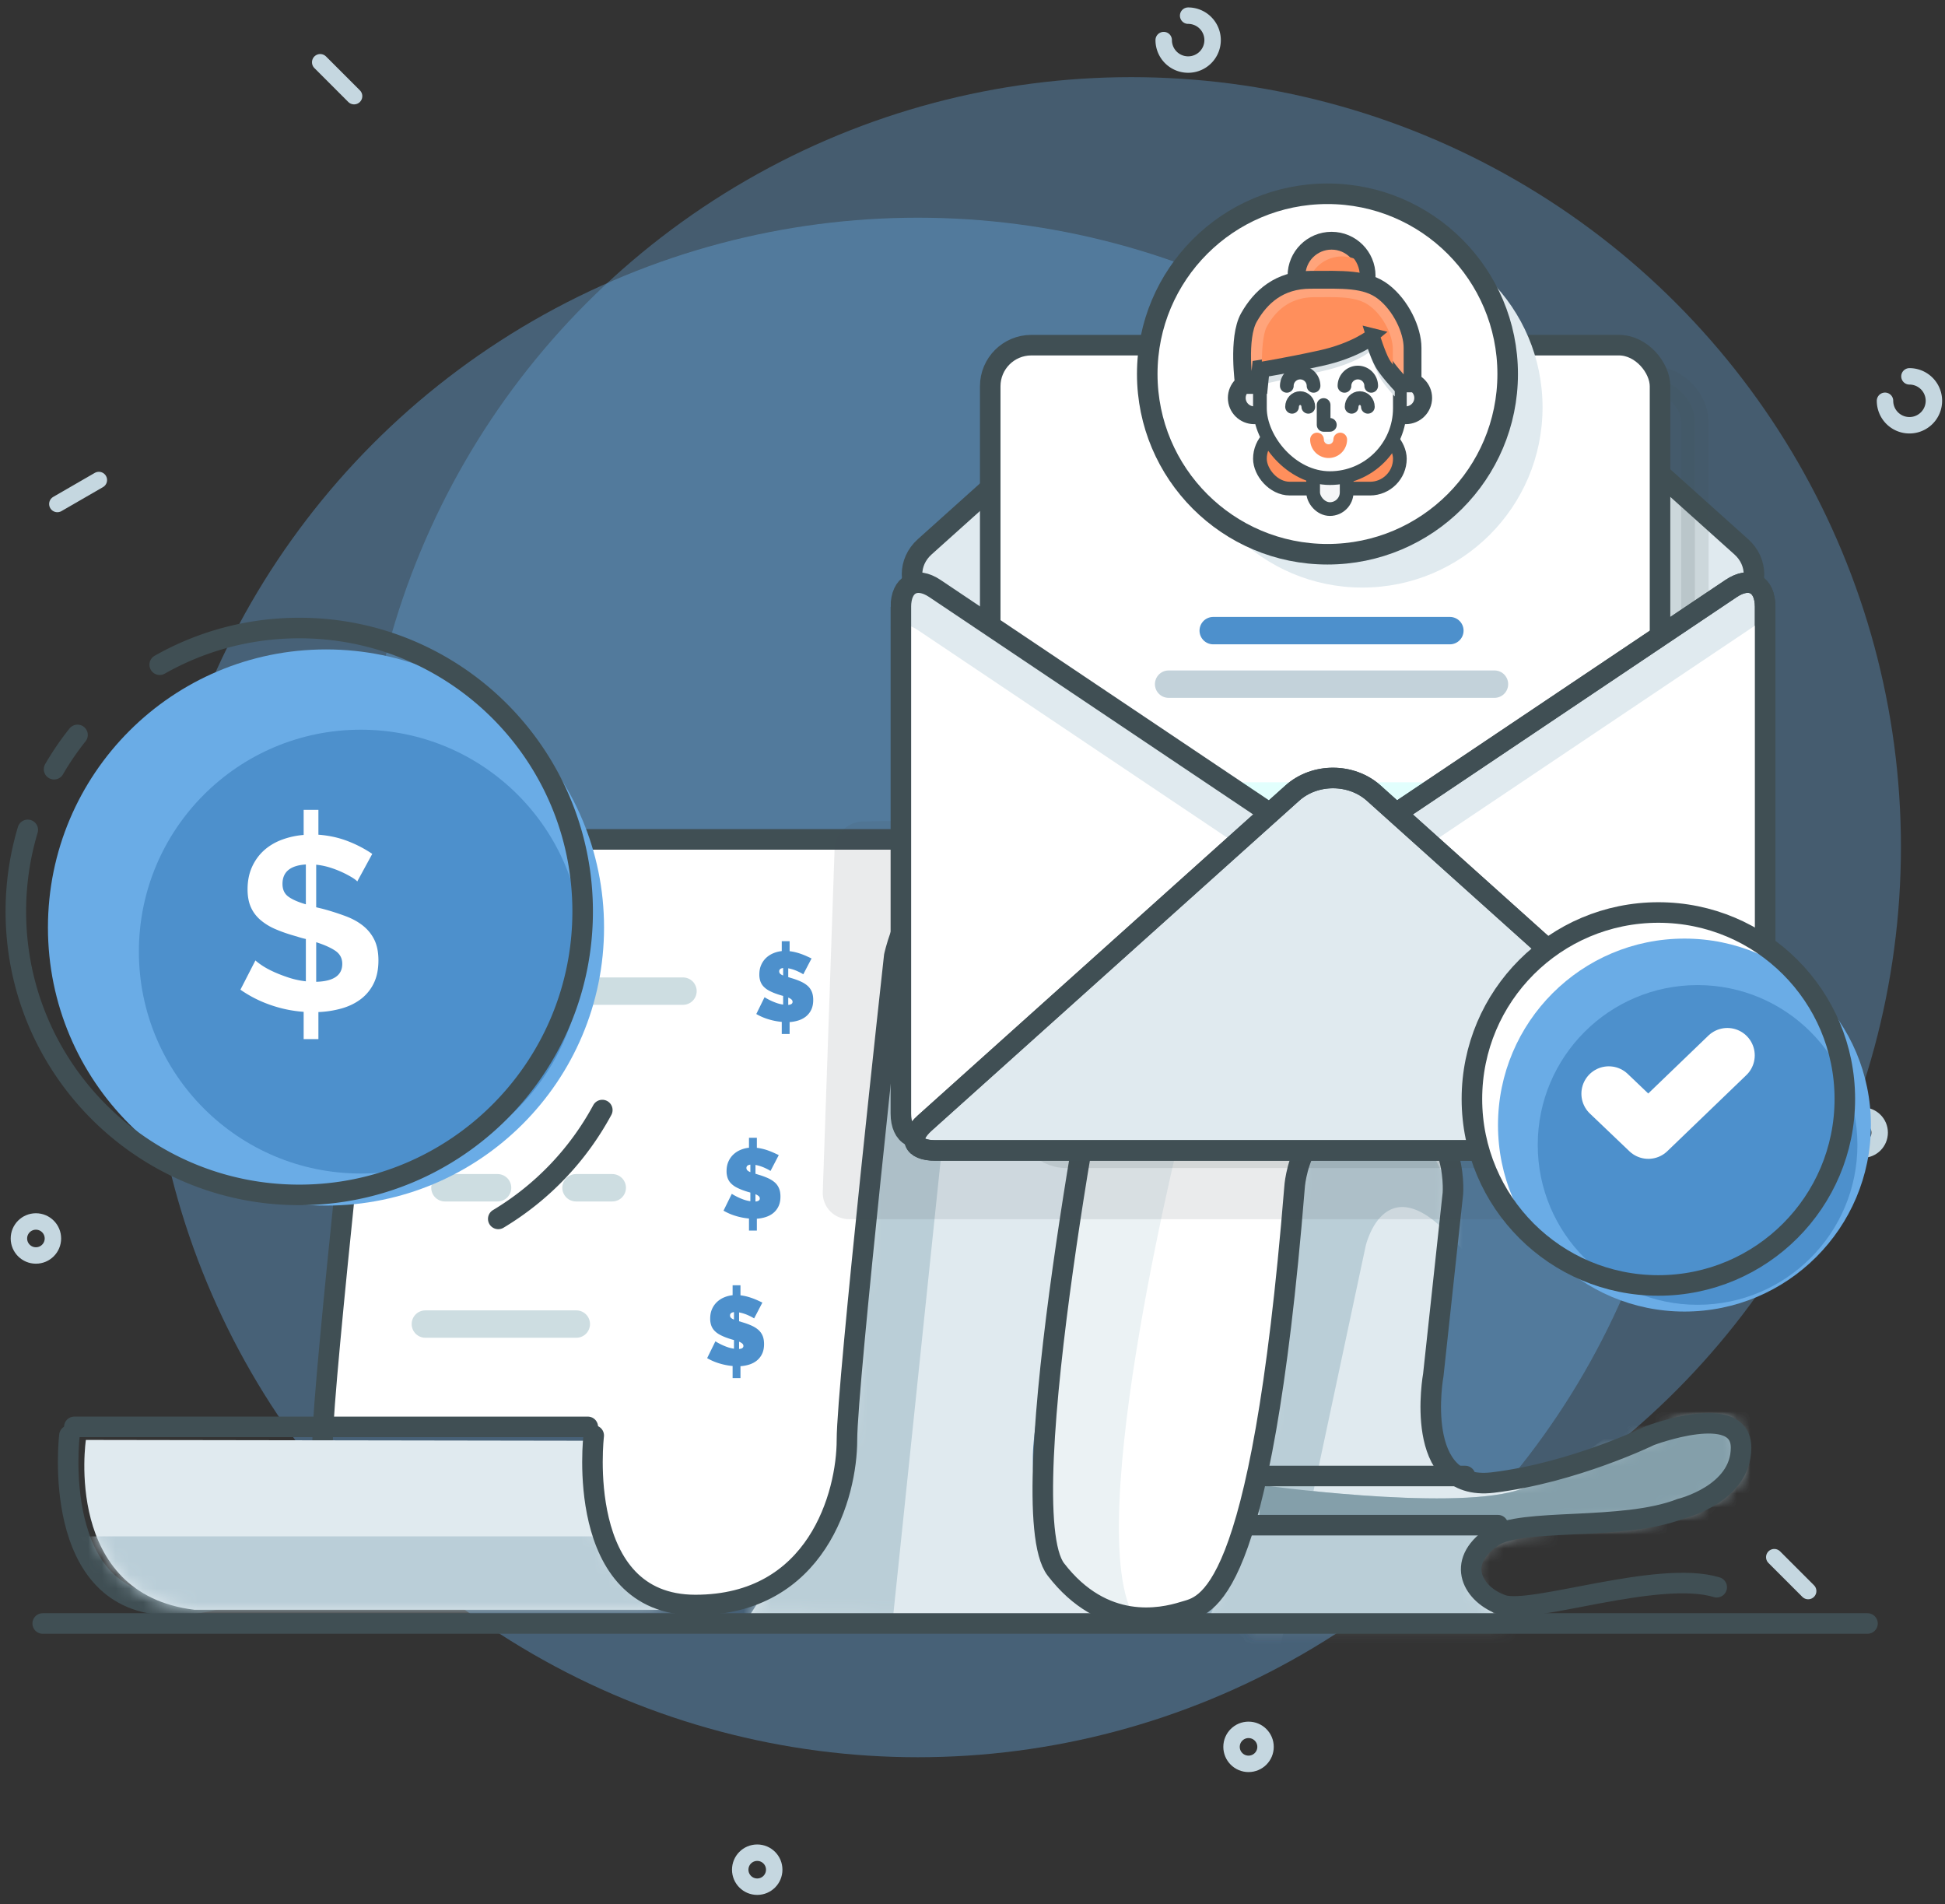 <svg xmlns="http://www.w3.org/2000/svg" xmlns:xlink="http://www.w3.org/1999/xlink" width="142" height="139" viewBox="0 0 142 139"><rect x="0" y="0" width="142" height="139" fill="#333333" stroke="none"/><title>payment copy 2</title><defs><path d="M22.6 38.094l-21.775-.07s4.356-9.767 5.083-21.37C6.634 5.051 8.162.064 12.627.064c4.464 0 6.173 3.51 6.173 5.02 0 1.51-1.594 18.618-1.594 18.618s.091 5.004 5.19 4.162c5.1-.842 13.843-4.637 13.843-4.637s3.619-1.538 3.619 2.71-10.357 4.77-10.357 4.77l-6.217.579s-3.231 1.093-3.231 2.804c0 1.712 2.546 4.004 2.546 4.004z" id="a"/><path d="M.918 57.76l25.731.413s-5.72-5.68-4.967-13.174c.753-7.494 4.956-29.944 4.956-29.944S30.92 6.736 25.2 2.391c-5.722-4.346-11.503 2.206-11.503 2.206s-2 2.289-2.683 8.123c-.682 5.835-3.144 34.177-3.144 34.177L.918 57.759z" id="c"/><path d="M.328.656S-1.36 11.89 8.251 13.053h36.433s-7.991.172-7.991-12.34L.328.656z" id="e"/></defs><g fill="none" fill-rule="evenodd"><g transform="translate(10.812 5.335)" fill="#6aace6"><circle opacity=".383" cx="56.192" cy="66.749" r="56.192"/><ellipse opacity=".336" cx="71.779" cy="56.488" rx="56.192" ry="56.192"/></g><g transform="translate(1.38 1.123)" stroke="#C5D7E0" stroke-width="1.2" stroke-linecap="round"><path d="M24.471 5.896l-2.474-2.474m108.633 111.6l-2.475-2.474M2.807 35.668l3.03-1.75M9.39 68.581l3.03-1.75" fill="#DAE2E6"/><path d="M136.24 28.135a1.785 1.785 0 1 0 1.785-1.785M83.579 1.804A1.785 1.785 0 1 0 85.364.02" stroke-linejoin="round"/><ellipse stroke-linejoin="round" cx="134.61" cy="81.557" rx="1.241" ry="1.241"/><circle stroke-linejoin="round" cx="53.903" cy="135.362" r="1.241"/><ellipse stroke-linejoin="round" cx="1.242" cy="89.284" rx="1.241" ry="1.241"/><ellipse stroke-linejoin="round" cx="89.773" cy="126.395" rx="1.241" ry="1.241"/><ellipse stroke-linejoin="round" cx="67.354" cy="45.687" rx="1.241" ry="1.241"/></g><g transform="translate(87.283 80.534)"><mask id="b" fill="#fff"><use xlink:href="#a"/></mask><use fill="#E0EAEF" xlink:href="#a"/><path d="M6.173 39.756l6.25-29.343s1.46-6.382 6.818 0c5.357 6.382-6.296-15.087-6.296-15.087L1.583 2.646l-3.464 27.85-1.97 7.627 10.024 1.633z" fill="#BACED7" mask="url(#b)"/><path d="M4.663 27.858s13.717 1.906 18.738.426c5.02-1.479 15.36-11.465 15.36-11.465l8.123 11.4-2.125 12.673-33.56 4.826-12.807-2.663 6.271-15.197z" fill="#BACED7" mask="url(#b)"/><path d="M4.663 27.858s13.717 1.906 18.738.426c5.02-1.479 15.36-11.465 15.36-11.465l8.123 11.4-2.125 12.673-17.542-9.623H4.663v-3.41z" fill="#849FAA" mask="url(#b)"/></g><g transform="translate(53.79 60.199)"><mask id="d" fill="#fff"><use xlink:href="#c"/></mask><use fill="#E0EAEF" xlink:href="#c"/><path d="M11.263 59.236l4.294-41.17s1.13-10.505 11.663-2.547c10.533 7.957-9.862-25.262-9.862-25.262L6.174.138l-4.415 55.25-3.558 2.77 1.727 4.387 11.335-3.31z" fill="#BACED7" mask="url(#d)"/></g><path fill="#FFF" d="M23.884 103.605l3.3-34.438 2.018-4.845 4.322-2.728 3.75-.441H70.48l-3.368 4.103-1.522 3.708-4.266 37.423-.254 2.772-1.805 4.378-2.743 2.46-3.42.76-3.126.227-3.425-1.026-1.883-2.685-1.496-5.037v-3.94z"/><path d="M5.068 104.79s-1.48 12.374 7.42 12.374 11.068-8.068 11.068-12.059c0-3.99 3.452-35.311 3.452-35.311s1.098-8.52 10.154-8.52h36.239" stroke="#404F54" stroke-width="1.5" stroke-linecap="round"/><g transform="translate(5.942 104.458)"><mask id="f" fill="#fff"><use xlink:href="#e"/></mask><use fill="#E0EAEF" xlink:href="#e"/><path fill="#BACED8" mask="url(#f)" d="M-3.589 7.697H56.22v11.962H-3.589z"/></g><path d="M106.968 107.747H92.463m16.897 3.589H91.268" stroke="#404F54" stroke-width="1.5" stroke-linecap="round"/><path d="M34.058 72.351h15.805" stroke="#CDDDE1" stroke-width="2" stroke-linecap="round"/><path d="M58.646 71.122a2.92 2.92 0 0 0-.344-.186 2.95 2.95 0 0 0-.754-.251v.646c.043.01.088.022.136.04.048.016.098.031.151.046.234.071.446.15.635.237.19.086.35.187.485.305.134.117.236.26.308.427.072.167.108.37.108.61 0 .282-.05.522-.147.721a1.404 1.404 0 0 1-.388.488c-.16.127-.343.223-.549.287a2.714 2.714 0 0 1-.639.119v.868h-.574v-.883a4.706 4.706 0 0 1-.983-.194 4.062 4.062 0 0 1-.876-.38l.603-1.227a4.433 4.433 0 0 0 .851.412c.165.06.333.102.506.126v-.632a5.263 5.263 0 0 1-.445-.136 3.754 3.754 0 0 1-.582-.248 1.577 1.577 0 0 1-.402-.301 1.077 1.077 0 0 1-.233-.384 1.496 1.496 0 0 1-.075-.495c0-.259.043-.487.13-.686a1.58 1.58 0 0 1 .35-.513 1.73 1.73 0 0 1 .521-.344 2.16 2.16 0 0 1 .635-.165v-.725h.574v.732c.158.019.311.048.46.086.148.038.29.083.427.133.136.05.264.103.384.158.12.055.23.106.33.154l-.603 1.155zm-.782 2.01a.228.228 0 0 0-.086-.176.796.796 0 0 0-.23-.133v.532a.467.467 0 0 0 .244-.072.184.184 0 0 0 .072-.15zm-.976-2.225c0 .072.024.13.071.176a.68.68 0 0 0 .216.126v-.546c-.192.024-.287.105-.287.244zm-.634 14.57a2.92 2.92 0 0 0-.345-.187 2.95 2.95 0 0 0-.753-.251v.646c.043.01.088.023.136.04.048.016.098.032.15.046.235.072.447.15.636.237.189.086.35.188.484.305.134.117.237.26.309.427.072.167.108.37.108.61 0 .282-.05.523-.148.721a1.404 1.404 0 0 1-.387.488c-.16.127-.343.223-.55.287a2.714 2.714 0 0 1-.638.119v.868h-.574v-.883a4.706 4.706 0 0 1-.983-.193 4.062 4.062 0 0 1-.876-.38l.603-1.228a4.543 4.543 0 0 0 .85.413c.165.06.334.101.506.125v-.631a5.263 5.263 0 0 1-.445-.137 3.754 3.754 0 0 1-.581-.247 1.577 1.577 0 0 1-.402-.302 1.077 1.077 0 0 1-.233-.384 1.496 1.496 0 0 1-.076-.495c0-.258.044-.487.13-.685a1.58 1.58 0 0 1 .351-.514 1.73 1.73 0 0 1 .52-.344 2.16 2.16 0 0 1 .636-.165v-.725h.574v.732a3.776 3.776 0 0 1 .886.219c.137.05.265.103.384.158.12.055.23.106.33.154l-.602 1.156zm-.783 2.01a.228.228 0 0 0-.086-.177.796.796 0 0 0-.23-.132v.53a.463.463 0 0 0 .245-.071.184.184 0 0 0 .071-.15zm-.976-2.226c0 .072.024.13.072.176a.68.68 0 0 0 .215.126v-.546c-.191.024-.287.106-.287.244zm.562 10.981a2.92 2.92 0 0 0-.344-.186 2.95 2.95 0 0 0-.754-.251v.646c.043.01.089.022.137.039.048.017.098.032.15.047.235.071.447.15.636.236.189.087.35.188.484.306.134.117.237.26.309.427.071.167.107.37.107.61 0 .282-.049.522-.147.72a1.404 1.404 0 0 1-.387.489c-.16.127-.344.222-.55.287a2.714 2.714 0 0 1-.638.118v.869h-.574v-.883a4.706 4.706 0 0 1-.984-.194 4.062 4.062 0 0 1-.875-.38l.603-1.227a4.414 4.414 0 0 0 .85.412c.165.06.334.102.506.126v-.632a5.263 5.263 0 0 1-.445-.136 3.754 3.754 0 0 1-.581-.248 1.577 1.577 0 0 1-.402-.301 1.077 1.077 0 0 1-.233-.384 1.496 1.496 0 0 1-.076-.495c0-.259.043-.487.13-.686a1.58 1.58 0 0 1 .351-.513 1.73 1.73 0 0 1 .52-.344 2.16 2.16 0 0 1 .636-.165v-.725h.574v.732c.158.019.31.048.46.086a5.008 5.008 0 0 1 .81.291c.12.055.23.106.33.154l-.603 1.155zm-.782 2.01a.228.228 0 0 0-.086-.176.796.796 0 0 0-.23-.133v.531c.115-.01.197-.033.244-.071a.184.184 0 0 0 .072-.151zm-.976-2.225c0 .072.024.13.072.176a.68.68 0 0 0 .215.125v-.545c-.191.024-.287.105-.287.244z" fill="#4d90cc"/><path d="M32.483 86.705h3.844m5.726 0H44.7m-13.645 9.95h11.02" stroke="#CDDDE1" stroke-width="2" stroke-linecap="round"/><path fill="#FFF" d="M79.69 80.828h17.873l-2.835 4.387-1.742 13.832-1.865 10.775-2.228 6.864-2.289.826-5.32.407-3.472-2.531-1.75-5.271.788-10.184z"/><path d="M79.69 80.828l6.914.178s-7.866 30.846-3.698 37.188l-5.094-2.806-1.75-5.271.788-10.184 2.84-19.105z" fill="#EBF2F4"/><path d="M43.346 104.79s-1.48 12.374 7.42 12.374 11.068-8.068 11.068-12.059c0-3.99 3.452-35.311 3.452-35.311s2.193-10.385 10.6-8.175c8.405 2.21 4.818 12.482 4.818 12.482s-7.085 35.963-3.615 40.469c3.47 4.505 7.69 3.592 9.299 3.093 1.608-.499 5.652-.499 8.12-30.944 0 0 .286-6.04 6.175-6.04s5.391 6.43 5.391 6.43l-1.431 13.257s-1.563 8.564 4.341 7.858c5.904-.707 11.494-3.434 11.494-3.434s6.633-2.512 6.633.89-4.416 4.46-4.416 4.46c-4.217 1.65-11.637.635-13.71 2.04-2.818 1.909-1.407 4.263.708 4.984 2.116.721 11.377-2.595 15.641-1.298" stroke="#404F54" stroke-width="1.5" stroke-linecap="round"/><path d="M5.427 104.159h37.486" stroke="#404F54" stroke-width="1.5" stroke-linecap="round" fill="#404F54"/><path d="M100.314 80.534H80.51M3.118 118.513h133.224" stroke="#404F54" stroke-width="1.5" stroke-linecap="round"/><g transform="translate(1.157 45.845)"><ellipse fill="#6aace6" cx="22.643" cy="21.862" rx="20.3" ry="20.3"/><ellipse fill="#4d90cc" cx="25.182" cy="23.621" rx="16.199" ry="16.199"/><path d="M4.502 7.804a20.735 20.735 0 0 0-1.711 2.502M.87 14.736A20.692 20.692 0 0 0 0 20.691c0 11.427 9.264 20.69 20.69 20.69 11.428 0 20.691-9.263 20.691-20.69C41.381 9.264 32.118 0 20.691 0c-3.704 0-7.18.973-10.188 2.678" stroke="#404F54" stroke-width="1.5" stroke-linecap="round"/><path d="M24.926 18.5c-.071-.085-.206-.186-.404-.306a7.396 7.396 0 0 0-1.589-.71 5.081 5.081 0 0 0-1.006-.206v3.107l.45.107a18.44 18.44 0 0 1 1.696.54c.51.19.94.43 1.293.717.354.288.626.632.818 1.033.191.401.287.895.287 1.482 0 .658-.117 1.22-.35 1.688a3.19 3.19 0 0 1-.952 1.149c-.401.3-.868.524-1.4.673a7.288 7.288 0 0 1-1.68.26v1.976h-1.077v-1.993a9.317 9.317 0 0 1-2.452-.512 8.876 8.876 0 0 1-2.164-1.104l1.096-2.137c.096.095.26.221.494.377.233.155.515.308.844.458.329.15.694.29 1.095.422.401.131.817.221 1.248.269v-3.089a6.373 6.373 0 0 1-.646-.18c-.61-.167-1.14-.35-1.59-.547a4.178 4.178 0 0 1-1.122-.7c-.3-.27-.524-.581-.673-.934-.15-.353-.225-.775-.225-1.266 0-.599.105-1.135.314-1.608.21-.472.497-.876.862-1.212.366-.335.8-.598 1.302-.79a5.891 5.891 0 0 1 1.617-.359v-1.832h1.077v1.814c.79.06 1.518.222 2.182.485a8.74 8.74 0 0 1 1.75.916l-1.095 2.011zm-1.095 6.015c0-.407-.168-.724-.503-.952-.335-.227-.802-.437-1.4-.628v2.89c1.269-.035 1.903-.472 1.903-1.31zm-4.364-5.836c0 .407.14.715.422.924.282.21.71.399 1.284.566V17.26c-1.137.072-1.706.545-1.706 1.419z" fill="#FFF"/><path d="M35.22 43.133a20.79 20.79 0 0 0 7.595-7.945" stroke="#404F54" stroke-width="1.5" stroke-linecap="round"/></g><path d="M60.931 61.993a2.126 2.126 0 0 1 2.064-2.028l53.01-.93A1.956 1.956 0 0 1 118 60.992v26.016A1.99 1.99 0 0 1 116.004 89H61.996c-1.102 0-1.965-.9-1.927-1.993l.862-25.014z" fill="#404F54" opacity=".113"/><g transform="translate(65.912 13.402)"><path d="M1.598 30.513c-1.23-1.104-1.233-2.89 0-3.998L29.181 1.76c1.23-1.104 3.22-1.107 4.454 0l27.582 24.755c1.23 1.104 1.234 2.891 0 3.998l-29.81 26.755L1.599 30.513z" stroke="#404F54" stroke-width="1.5" stroke-linecap="round" fill="#E0EAEF"/><rect stroke="#404F54" stroke-width="2" stroke-linecap="round" fill="#404F54" opacity=".128" x="8.926" y="14.338" width="48.901" height="56.526" rx="3"/><rect stroke="#404F54" stroke-width="1.5" stroke-linecap="round" fill="#FFF" x="6.382" y="11.794" width="48.901" height="56.526" rx="3"/><g transform="translate(17.683 .31)"><circle fill="#E0EAEF" cx="15.866" cy="16.023" r="13.157"/><ellipse fill="#FFF" cx="13.32" cy="13.59" rx="13.157" ry="13.157"/><ellipse stroke="#404F54" stroke-width="1.5" stroke-linecap="round" cx="13.32" cy="13.59" rx="13.157" ry="13.157"/><g transform="translate(6.54 3.55)"><ellipse stroke="#404F54" stroke-width="1.3" stroke-linecap="round" fill="#F5F6F7" cx="1.43" cy="11.787" rx="1.271" ry="1.264"/><ellipse stroke="#404F54" stroke-width="1.3" stroke-linecap="round" fill="#F5F6F7" cx="12.498" cy="11.787" rx="1.271" ry="1.264"/><rect stroke="#404F54" stroke-linecap="round" fill="#FF8F5C" x="1.849" y="14.041" width="10.217" height="4.365" rx="2.183"/><ellipse stroke="#404F54" stroke-width="1.3" fill="#FFA47B" cx="7.079" cy="2.87" rx="2.56" ry="2.56"/><path d="M9.514 2.077A2.56 2.56 0 0 1 5.41 4.81a2.56 2.56 0 0 1 4.104-2.733z" fill="#FF8F5C"/><ellipse stroke="#404F54" cx="7.079" cy="2.87" rx="2.56" ry="2.56"/><rect stroke="#404F54" stroke-linecap="round" fill="#F5F6F7" x="5.734" y="15.535" width="2.447" height="4.365" rx="1.224"/><rect stroke="#404F54" stroke-linecap="round" fill="#FFF" x="1.849" y="4.06" width="10.217" height="13.58" rx="5.109"/><path stroke="#404F54" stroke-linecap="round" stroke-linejoin="round" d="M6.5 12.303v1.45h.455"/><path d="M6.016 14.824a.848.848 0 0 0 1.696 0" stroke="#FF8F5C" stroke-linecap="round" fill="#F5F6F7"/><path d="M5.367 4.314a5.12 5.12 0 0 0-3.518 4.861v1.656c.403-.089 2.123-.467 4.367-.956 2.573-.56 3.589-1.416 3.589-1.416s.48 1.248.834 1.88c.303.54 1.055 1.34 1.055 1.34v-1.575s.162.059.372.077V9.175A5.115 5.115 0 0 0 8.793 4.4c-.93-.124-2.005-.089-3.244-.089-.061 0-.122.001-.182.003z" fill="#DAE2E6"/><path d="M9.73 12.434c0-.35-.265-.635-.593-.635-.327 0-.593.284-.593.635m-3.163 0c0-.35-.265-.635-.593-.635-.327 0-.593.284-.593.635" stroke="#404F54" stroke-linecap="round" fill="#F5F6F7"/><path d="M5.764 10.904a.973.973 0 0 0-.976-.97.973.973 0 0 0-.975.97m6.16 0a.973.973 0 0 0-.975-.97.973.973 0 0 0-.976.97" stroke="#404F54" stroke-linecap="round"/><path d="M10.084 7.205S8.819 8.256 6.246 8.816c-2.573.56-4.335.838-4.335.838l-.121 1.187H.69s-.494-3.426.356-4.926c.85-1.501 2.212-2.752 4.503-2.752 2.292 0 4.024-.12 5.31.872 1.285.993 2.133 2.793 2.133 4.09v2.6h-.934s-.896-.97-1.2-1.512c-.354-.632-.774-2.008-.774-2.008z" stroke="#404F54" stroke-width="1.3" fill="#FFA47B"/><path d="M1.986 9.642a86.859 86.859 0 0 0 4.26-.826c2.573-.56 3.838-1.611 3.838-1.611s.42 1.376.775 2.008c.148.264.437.63.694.937V8.248c0-.997-.651-2.382-1.64-3.145-.988-.763-2.32-.67-4.082-.67-1.761 0-2.809.961-3.462 2.115-.311.549-.388 1.865-.383 3.094z" fill="#FF8F5C"/><path d="M10.084 7.205S8.819 8.256 6.246 8.816c-2.573.56-4.335.838-4.335.838l-.092 1.187H.69s-.495-3.426.355-4.926c.85-1.501 2.212-2.752 4.503-2.752 2.292 0 4.024-.12 5.31.872 1.285.993 2.133 2.793 2.133 4.09v2.6h-.934s-.896-.97-1.2-1.512c-.354-.632-.774-2.008-.774-2.008z" stroke="#404F54"/><path d="M10.084 8.353S8.819 9.404 6.246 9.964c-2.573.56-4.335.838-4.335.838l-.092 1.187H.69s-.495-3.426.355-4.926c.85-1.501 2.212-2.752 4.503-2.752 2.292 0 4.024-.12 5.31.872 1.285.993 2.133 2.793 2.133 4.09v2.6h-.934s-.896-.97-1.2-1.512c-.354-.632-.774-2.008-.774-2.008z"/></g></g><path d="M22.662 32.633H39.94" stroke="#4d90cc" stroke-width="2" stroke-linecap="round" stroke-linejoin="round" fill="#F5F6F7"/><path d="M19.406 36.54h23.79" stroke="#C3D2DA" stroke-width="2" stroke-linecap="round" stroke-linejoin="round" fill="#F5F6F7"/><path fill="#E2FFFD" d="M11.592 43.703h37.77v19.536h-37.77z"/><path d="M11.592 61.623s2.835-.083 4.101-.684c1.653-.784 4.91-8.64 6.928-9.644 3.43-1.706 8.25 5.017 11.764 3.952 3.173-.96 7.989-7.453 10.35-9.375 4.029-3.279 4.921.063 4.921.063l-.294 17.304h-37.77v-1.616z" fill="#9BE8E2"/><path d="M12.923 61.273c5.978 0 6.734-10.005 10.936-10.005 4.2 0 7.321 5.681 11.904 3.586s6.774-9.986 12.739-9.986" stroke="#1EA69A" stroke-width="2" stroke-linecap="round" stroke-linejoin="round"/></g><path d="M96.832 62.789l29.55-19.827c1.374-.921 2.487-.335 2.487 1.337v39.985L96.832 62.79z" stroke="#404F54" stroke-width="1.5" stroke-linecap="round" fill="#E0EAEF"/><path d="M128.87 45.172v36.061l-26.874-18.03 26.873-18.031z" fill="#FFF"/><path d="M96.832 62.789l29.55-19.827c1.374-.921 2.487-.335 2.487 1.337v39.985L96.832 62.79z" stroke="#404F54" stroke-width="1.5" stroke-linecap="round"/><path d="M65.77 44.3c0-1.66 1.122-2.254 2.488-1.338l29.55 19.827-29.55 19.827c-1.374.921-2.487.335-2.487-1.337v-36.98z" fill="#E0EAEF"/><path d="M95.228 64.929l-26.36 17.687c-1.373.921-2.487.335-2.487-1.337v-35.6c.21.072.43.182.656.335l28.191 18.915z" fill="#FFF"/><path d="M65.77 44.3c0-1.66 1.122-2.254 2.488-1.338l29.55 19.827-29.55 19.827c-1.374.921-2.487.335-2.487-1.337v-36.98z" stroke="#404F54" stroke-width="1.5" stroke-linecap="round"/><path d="M68.288 83.982c-1.66 0-2.01-.892-.777-2l26.838-24.087c1.64-1.473 4.307-1.468 5.942 0l26.838 24.088c1.23 1.104.89 1.999-.777 1.999H68.288z" stroke="#404F54" stroke-width="1.5" stroke-linecap="round" fill="#E0EAEF"/><path d="M68.288 83.982c-1.66 0-2.01-.892-.777-2l26.838-24.087c1.64-1.473 4.307-1.468 5.942 0l26.838 24.088c1.23 1.104.89 1.999-.777 1.999H68.288z" stroke="#404F54" stroke-width="1.5" stroke-linecap="round"/><g transform="translate(107.01 66.55)"><ellipse fill="#FFF" cx="14.064" cy="13.674" rx="13.613" ry="13.613"/><ellipse fill="#6aace6" cx="15.968" cy="15.579" rx="13.613" ry="13.613"/><ellipse fill="#4d90cc" cx="16.926" cy="17.029" rx="11.669" ry="11.669"/><ellipse stroke="#404F54" stroke-width="1.5" stroke-linecap="round" cx="14.064" cy="13.674" rx="13.613" ry="13.613"/><path stroke="#FFF" stroke-width="4" stroke-linecap="round" stroke-linejoin="round" d="M10.444 13.29l2.886 2.754 5.77-5.553"/></g></g><div xmlns="" id="screen-shader" style="&#10;            transition: opacity 0.1s ease 0s; &#10;            z-index: 2147483647;&#10;            margin: 0; &#10;            border-radius: 0; &#10;            padding: 0; &#10;            background: #fac563; &#10;            pointer-events: none; &#10;            position: fixed; &#10;            top: -10%; &#10;            right: -10%; &#10;            width: 120%; &#10;            height: 120%; &#10;            opacity: 0.584;&#10;            mix-blend-mode: multiply; &#10;            display: none;&#10;        "/></svg>
